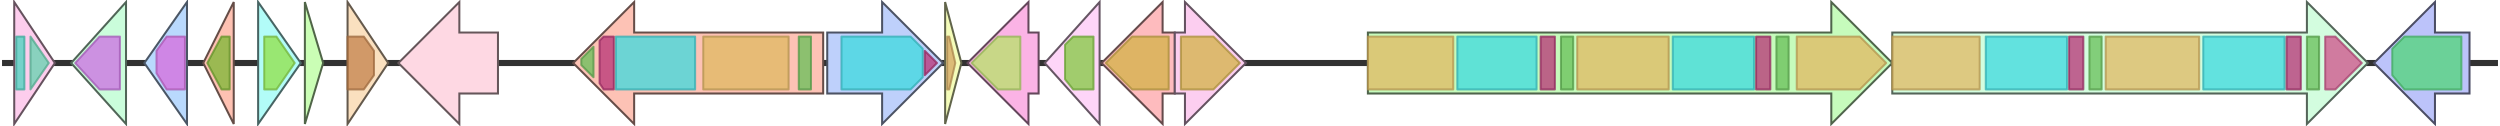 <svg version="1.1" baseProfile="full" xmlns="http://www.w3.org/2000/svg" width="1230" height="62">
	<line x1="1" y1="31" x2="1229" y2="31" style="stroke:rgb(50,50,50); stroke-width:3 "/>
	<g>
		<title>gobK</title>
		<polygon class="gobK" points="407,16 434,16 434,1 464,31 434,61 434,46 407,46" fill="rgb(190,208,251)" fill-opacity="1.0" stroke="rgb(76,83,100)" stroke-width="1" />
		<g>
			<title>PF00501</title>
			<polygon class="PF00501" points="414,18 448,18 454,24 454,38 448,44 414,44" stroke-linejoin="round" width="40" height="26" fill="rgb(60,217,223)" stroke="rgb(48,173,178)" stroke-width="1" opacity="0.75" />
		</g>
		<g>
			<title>PF13193</title>
			<polygon class="PF13193" points="455,25 461,31 455,37" stroke-linejoin="round" width="7" height="26" fill="rgb(182,50,118)" stroke="rgb(145,39,94)" stroke-width="1" opacity="0.75" />
		</g>
	</g>
	<g>
		<title>gobL</title>
		<polygon class="gobL" points="465,16 465,16 465,1 473,31 465,61 465,46 465,46" fill="rgb(244,252,185)" fill-opacity="1.0" stroke="rgb(97,100,74)" stroke-width="1" />
		<g>
			<title>PF03621</title>
			<polygon class="PF03621" points="466,18 467,18 470,31 467,44 466,44" stroke-linejoin="round" width="5" height="26" fill="rgb(212,165,97)" stroke="rgb(169,132,77)" stroke-width="1" opacity="0.75" />
		</g>
	</g>
	<g>
		<title>gobM</title>
		<polygon class="gobM" points="511,16 506,16 506,1 476,31 506,61 506,46 511,46" fill="rgb(251,179,229)" fill-opacity="1.0" stroke="rgb(100,71,91)" stroke-width="1" />
		<g>
			<title>PF01497</title>
			<polygon class="PF01497" points="478,31 491,18 502,18 502,44 491,44" stroke-linejoin="round" width="24" height="26" fill="rgb(183,226,104)" stroke="rgb(146,180,83)" stroke-width="1" opacity="0.75" />
		</g>
	</g>
	<g>
		<title>gobN</title>
		<polygon class="gobN" points="541,16 541,16 541,1 514,31 541,61 541,46 541,46" fill="rgb(254,213,248)" fill-opacity="1.0" stroke="rgb(101,85,99)" stroke-width="1" />
		<g>
			<title>PF00005</title>
			<polygon class="PF00005" points="524,22 528,18 538,18 538,44 528,44 524,39" stroke-linejoin="round" width="14" height="26" fill="rgb(129,201,63)" stroke="rgb(103,160,50)" stroke-width="1" opacity="0.75" />
		</g>
	</g>
	<g>
		<title>gobO</title>
		<polygon class="gobO" points="578,16 572,16 572,1 542,31 572,61 572,46 578,46" fill="rgb(254,187,190)" fill-opacity="1.0" stroke="rgb(101,74,75)" stroke-width="1" />
		<g>
			<title>PF01032</title>
			<polygon class="PF01032" points="544,31 557,18 575,18 575,44 557,44" stroke-linejoin="round" width="33" height="26" fill="rgb(210,177,70)" stroke="rgb(168,141,56)" stroke-width="1" opacity="0.75" />
		</g>
	</g>
	<g>
		<title>gobP</title>
		<polygon class="gobP" points="578,16 583,16 583,1 613,31 583,61 583,46 578,46" fill="rgb(252,206,240)" fill-opacity="1.0" stroke="rgb(100,82,96)" stroke-width="1" />
		<g>
			<title>PF01032</title>
			<polygon class="PF01032" points="581,18 597,18 610,31 597,44 581,44" stroke-linejoin="round" width="31" height="26" fill="rgb(210,177,70)" stroke="rgb(168,141,56)" stroke-width="1" opacity="0.75" />
		</g>
	</g>
	<g>
		<title>gobR</title>
		<polygon class="gobR" points="673,16 901,16 901,1 931,31 901,61 901,46 673,46" fill="rgb(198,251,188)" fill-opacity="1.0" stroke="rgb(79,100,75)" stroke-width="1" />
		<g>
			<title>PF00668</title>
			<rect class="PF00668" x="673" y="18" stroke-linejoin="round" width="42" height="26" fill="rgb(224,184,98)" stroke="rgb(179,147,78)" stroke-width="1" opacity="0.75" />
		</g>
		<g>
			<title>PF00501</title>
			<rect class="PF00501" x="717" y="18" stroke-linejoin="round" width="39" height="26" fill="rgb(60,217,223)" stroke="rgb(48,173,178)" stroke-width="1" opacity="0.75" />
		</g>
		<g>
			<title>PF13193</title>
			<rect class="PF13193" x="758" y="18" stroke-linejoin="round" width="7" height="26" fill="rgb(182,50,118)" stroke="rgb(145,39,94)" stroke-width="1" opacity="0.75" />
		</g>
		<g>
			<title>PF00550</title>
			<rect class="PF00550" x="768" y="18" stroke-linejoin="round" width="6" height="26" fill="rgb(103,191,88)" stroke="rgb(82,152,70)" stroke-width="1" opacity="0.75" />
		</g>
		<g>
			<title>PF00668</title>
			<rect class="PF00668" x="776" y="18" stroke-linejoin="round" width="45" height="26" fill="rgb(224,184,98)" stroke="rgb(179,147,78)" stroke-width="1" opacity="0.75" />
		</g>
		<g>
			<title>PF00501</title>
			<rect class="PF00501" x="823" y="18" stroke-linejoin="round" width="40" height="26" fill="rgb(60,217,223)" stroke="rgb(48,173,178)" stroke-width="1" opacity="0.75" />
		</g>
		<g>
			<title>PF13193</title>
			<rect class="PF13193" x="864" y="18" stroke-linejoin="round" width="7" height="26" fill="rgb(182,50,118)" stroke="rgb(145,39,94)" stroke-width="1" opacity="0.75" />
		</g>
		<g>
			<title>PF00550</title>
			<rect class="PF00550" x="874" y="18" stroke-linejoin="round" width="6" height="26" fill="rgb(103,191,88)" stroke="rgb(82,152,70)" stroke-width="1" opacity="0.75" />
		</g>
		<g>
			<title>PF00668</title>
			<polygon class="PF00668" points="884,18 915,18 928,31 928,31 915,44 884,44" stroke-linejoin="round" width="44" height="26" fill="rgb(224,184,98)" stroke="rgb(179,147,78)" stroke-width="1" opacity="0.75" />
		</g>
	</g>
	<g>
		<title>gobS</title>
		<polygon class="gobS" points="931,16 1135,16 1135,1 1165,31 1135,61 1135,46 931,46" fill="rgb(211,253,223)" fill-opacity="1.0" stroke="rgb(84,101,89)" stroke-width="1" />
		<g>
			<title>PF00668</title>
			<rect class="PF00668" x="931" y="18" stroke-linejoin="round" width="43" height="26" fill="rgb(224,184,98)" stroke="rgb(179,147,78)" stroke-width="1" opacity="0.75" />
		</g>
		<g>
			<title>PF00501</title>
			<rect class="PF00501" x="977" y="18" stroke-linejoin="round" width="40" height="26" fill="rgb(60,217,223)" stroke="rgb(48,173,178)" stroke-width="1" opacity="0.75" />
		</g>
		<g>
			<title>PF13193</title>
			<rect class="PF13193" x="1018" y="18" stroke-linejoin="round" width="7" height="26" fill="rgb(182,50,118)" stroke="rgb(145,39,94)" stroke-width="1" opacity="0.75" />
		</g>
		<g>
			<title>PF00550</title>
			<rect class="PF00550" x="1028" y="18" stroke-linejoin="round" width="6" height="26" fill="rgb(103,191,88)" stroke="rgb(82,152,70)" stroke-width="1" opacity="0.75" />
		</g>
		<g>
			<title>PF00668</title>
			<rect class="PF00668" x="1036" y="18" stroke-linejoin="round" width="46" height="26" fill="rgb(224,184,98)" stroke="rgb(179,147,78)" stroke-width="1" opacity="0.75" />
		</g>
		<g>
			<title>PF00501</title>
			<rect class="PF00501" x="1084" y="18" stroke-linejoin="round" width="40" height="26" fill="rgb(60,217,223)" stroke="rgb(48,173,178)" stroke-width="1" opacity="0.75" />
		</g>
		<g>
			<title>PF13193</title>
			<rect class="PF13193" x="1125" y="18" stroke-linejoin="round" width="7" height="26" fill="rgb(182,50,118)" stroke="rgb(145,39,94)" stroke-width="1" opacity="0.75" />
		</g>
		<g>
			<title>PF00550</title>
			<rect class="PF00550" x="1135" y="18" stroke-linejoin="round" width="6" height="26" fill="rgb(103,191,88)" stroke="rgb(82,152,70)" stroke-width="1" opacity="0.75" />
		</g>
		<g>
			<title>PF00975</title>
			<polygon class="PF00975" points="1144,18 1149,18 1162,31 1149,44 1144,44" stroke-linejoin="round" width="20" height="26" fill="rgb(207,80,138)" stroke="rgb(165,63,110)" stroke-width="1" opacity="0.75" />
		</g>
	</g>
	<g>
		<title>gobT</title>
		<polygon class="gobT" points="1215,16 1198,16 1198,1 1168,31 1198,61 1198,46 1215,46" fill="rgb(188,195,250)" fill-opacity="1.0" stroke="rgb(75,77,100)" stroke-width="1" />
		<g>
			<title>PF13434</title>
			<polygon class="PF13434" points="1177,24 1183,18 1211,18 1211,44 1183,44 1177,37" stroke-linejoin="round" width="34" height="26" fill="rgb(81,213,119)" stroke="rgb(64,170,95)" stroke-width="1" opacity="0.75" />
		</g>
	</g>
	<g>
		<title>gobA</title>
		<polygon class="gobA" points="7,16 7,16 7,1 27,31 7,61 7,46 7,46" fill="rgb(253,205,237)" fill-opacity="1.0" stroke="rgb(101,82,94)" stroke-width="1" />
		<g>
			<title>PF00440</title>
			<rect class="PF00440" x="8" y="18" stroke-linejoin="round" width="4" height="26" fill="rgb(73,212,190)" stroke="rgb(58,169,152)" stroke-width="1" opacity="0.75" />
		</g>
		<g>
			<title>PF13977</title>
			<polygon class="PF13977" points="15,18 15,18 24,31 15,44 15,44" stroke-linejoin="round" width="11" height="26" fill="rgb(99,210,174)" stroke="rgb(79,168,139)" stroke-width="1" opacity="0.75" />
		</g>
	</g>
	<g>
		<title>gobB</title>
		<polygon class="gobB" points="62,16 62,16 62,1 35,31 62,61 62,46 62,46" fill="rgb(202,253,219)" fill-opacity="1.0" stroke="rgb(80,101,87)" stroke-width="1" />
		<g>
			<title>PF02540</title>
			<polygon class="PF02540" points="37,31 49,18 59,18 59,44 49,44" stroke-linejoin="round" width="24" height="26" fill="rgb(204,109,227)" stroke="rgb(163,87,181)" stroke-width="1" opacity="0.75" />
		</g>
	</g>
	<g>
		<title>gobC</title>
		<polygon class="gobC" points="92,16 92,16 92,1 71,31 92,61 92,46 92,46" fill="rgb(185,217,253)" fill-opacity="1.0" stroke="rgb(74,86,101)" stroke-width="1" />
		<g>
			<title>PF11716</title>
			<polygon class="PF11716" points="77,25 82,18 91,18 91,44 82,44 77,36" stroke-linejoin="round" width="14" height="26" fill="rgb(214,107,221)" stroke="rgb(171,85,176)" stroke-width="1" opacity="0.75" />
		</g>
	</g>
	<g>
		<title>gobD</title>
		<polygon class="gobD" points="115,16 115,16 115,1 100,31 115,61 115,46 115,46" fill="rgb(254,193,178)" fill-opacity="1.0" stroke="rgb(101,77,71)" stroke-width="1" />
		<g>
			<title>PF00583</title>
			<polygon class="PF00583" points="102,31 109,18 113,18 113,44 109,44" stroke-linejoin="round" width="12" height="26" fill="rgb(121,183,50)" stroke="rgb(96,146,39)" stroke-width="1" opacity="0.75" />
		</g>
	</g>
	<g>
		<title>gobE</title>
		<polygon class="gobE" points="127,16 127,16 127,1 148,31 127,61 127,46 127,46" fill="rgb(178,252,248)" fill-opacity="1.0" stroke="rgb(71,100,99)" stroke-width="1" />
		<g>
			<title>PF00857</title>
			<polygon class="PF00857" points="130,18 136,18 145,31 136,44 130,44" stroke-linejoin="round" width="17" height="26" fill="rgb(144,224,70)" stroke="rgb(115,179,56)" stroke-width="1" opacity="0.75" />
		</g>
	</g>
	<g>
		<title>gobF</title>
		<polygon class="gobF" points="150,16 150,16 150,1 159,31 150,61 150,46 150,46" fill="rgb(202,254,181)" fill-opacity="1.0" stroke="rgb(80,101,72)" stroke-width="1" />
	</g>
	<g>
		<title>gobG</title>
		<polygon class="gobG" points="171,16 171,16 171,1 191,31 171,61 171,46 171,46" fill="rgb(250,224,191)" fill-opacity="1.0" stroke="rgb(100,89,76)" stroke-width="1" />
		<g>
			<title>PF02274</title>
			<polygon class="PF02274" points="171,18 179,18 184,25 184,37 179,44 171,44" stroke-linejoin="round" width="13" height="26" fill="rgb(194,129,75)" stroke="rgb(155,103,60)" stroke-width="1" opacity="0.75" />
		</g>
	</g>
	<g>
		<title>gobH</title>
		<polygon class="gobH" points="245,16 226,16 226,1 196,31 226,61 226,46 245,46" fill="rgb(254,216,227)" fill-opacity="1.0" stroke="rgb(101,86,90)" stroke-width="1" />
	</g>
	<g>
		<title>gobJ</title>
		<polygon class="gobJ" points="405,16 312,16 312,1 282,31 312,61 312,46 405,46" fill="rgb(253,194,181)" fill-opacity="1.0" stroke="rgb(101,77,72)" stroke-width="1" />
		<g>
			<title>PF00550</title>
			<polygon class="PF00550" points="286,29 292,23 292,38 286,32" stroke-linejoin="round" width="6" height="26" fill="rgb(103,191,88)" stroke="rgb(82,152,70)" stroke-width="1" opacity="0.75" />
		</g>
		<g>
			<title>PF13193</title>
			<polygon class="PF13193" points="295,20 297,18 302,18 302,44 297,44 295,41" stroke-linejoin="round" width="7" height="26" fill="rgb(182,50,118)" stroke="rgb(145,39,94)" stroke-width="1" opacity="0.75" />
		</g>
		<g>
			<title>PF00501</title>
			<rect class="PF00501" x="303" y="18" stroke-linejoin="round" width="39" height="26" fill="rgb(60,217,223)" stroke="rgb(48,173,178)" stroke-width="1" opacity="0.75" />
		</g>
		<g>
			<title>PF00668</title>
			<rect class="PF00668" x="346" y="18" stroke-linejoin="round" width="42" height="26" fill="rgb(224,184,98)" stroke="rgb(179,147,78)" stroke-width="1" opacity="0.75" />
		</g>
		<g>
			<title>PF00550</title>
			<rect class="PF00550" x="393" y="18" stroke-linejoin="round" width="6" height="26" fill="rgb(103,191,88)" stroke="rgb(82,152,70)" stroke-width="1" opacity="0.75" />
		</g>
	</g>
</svg>
